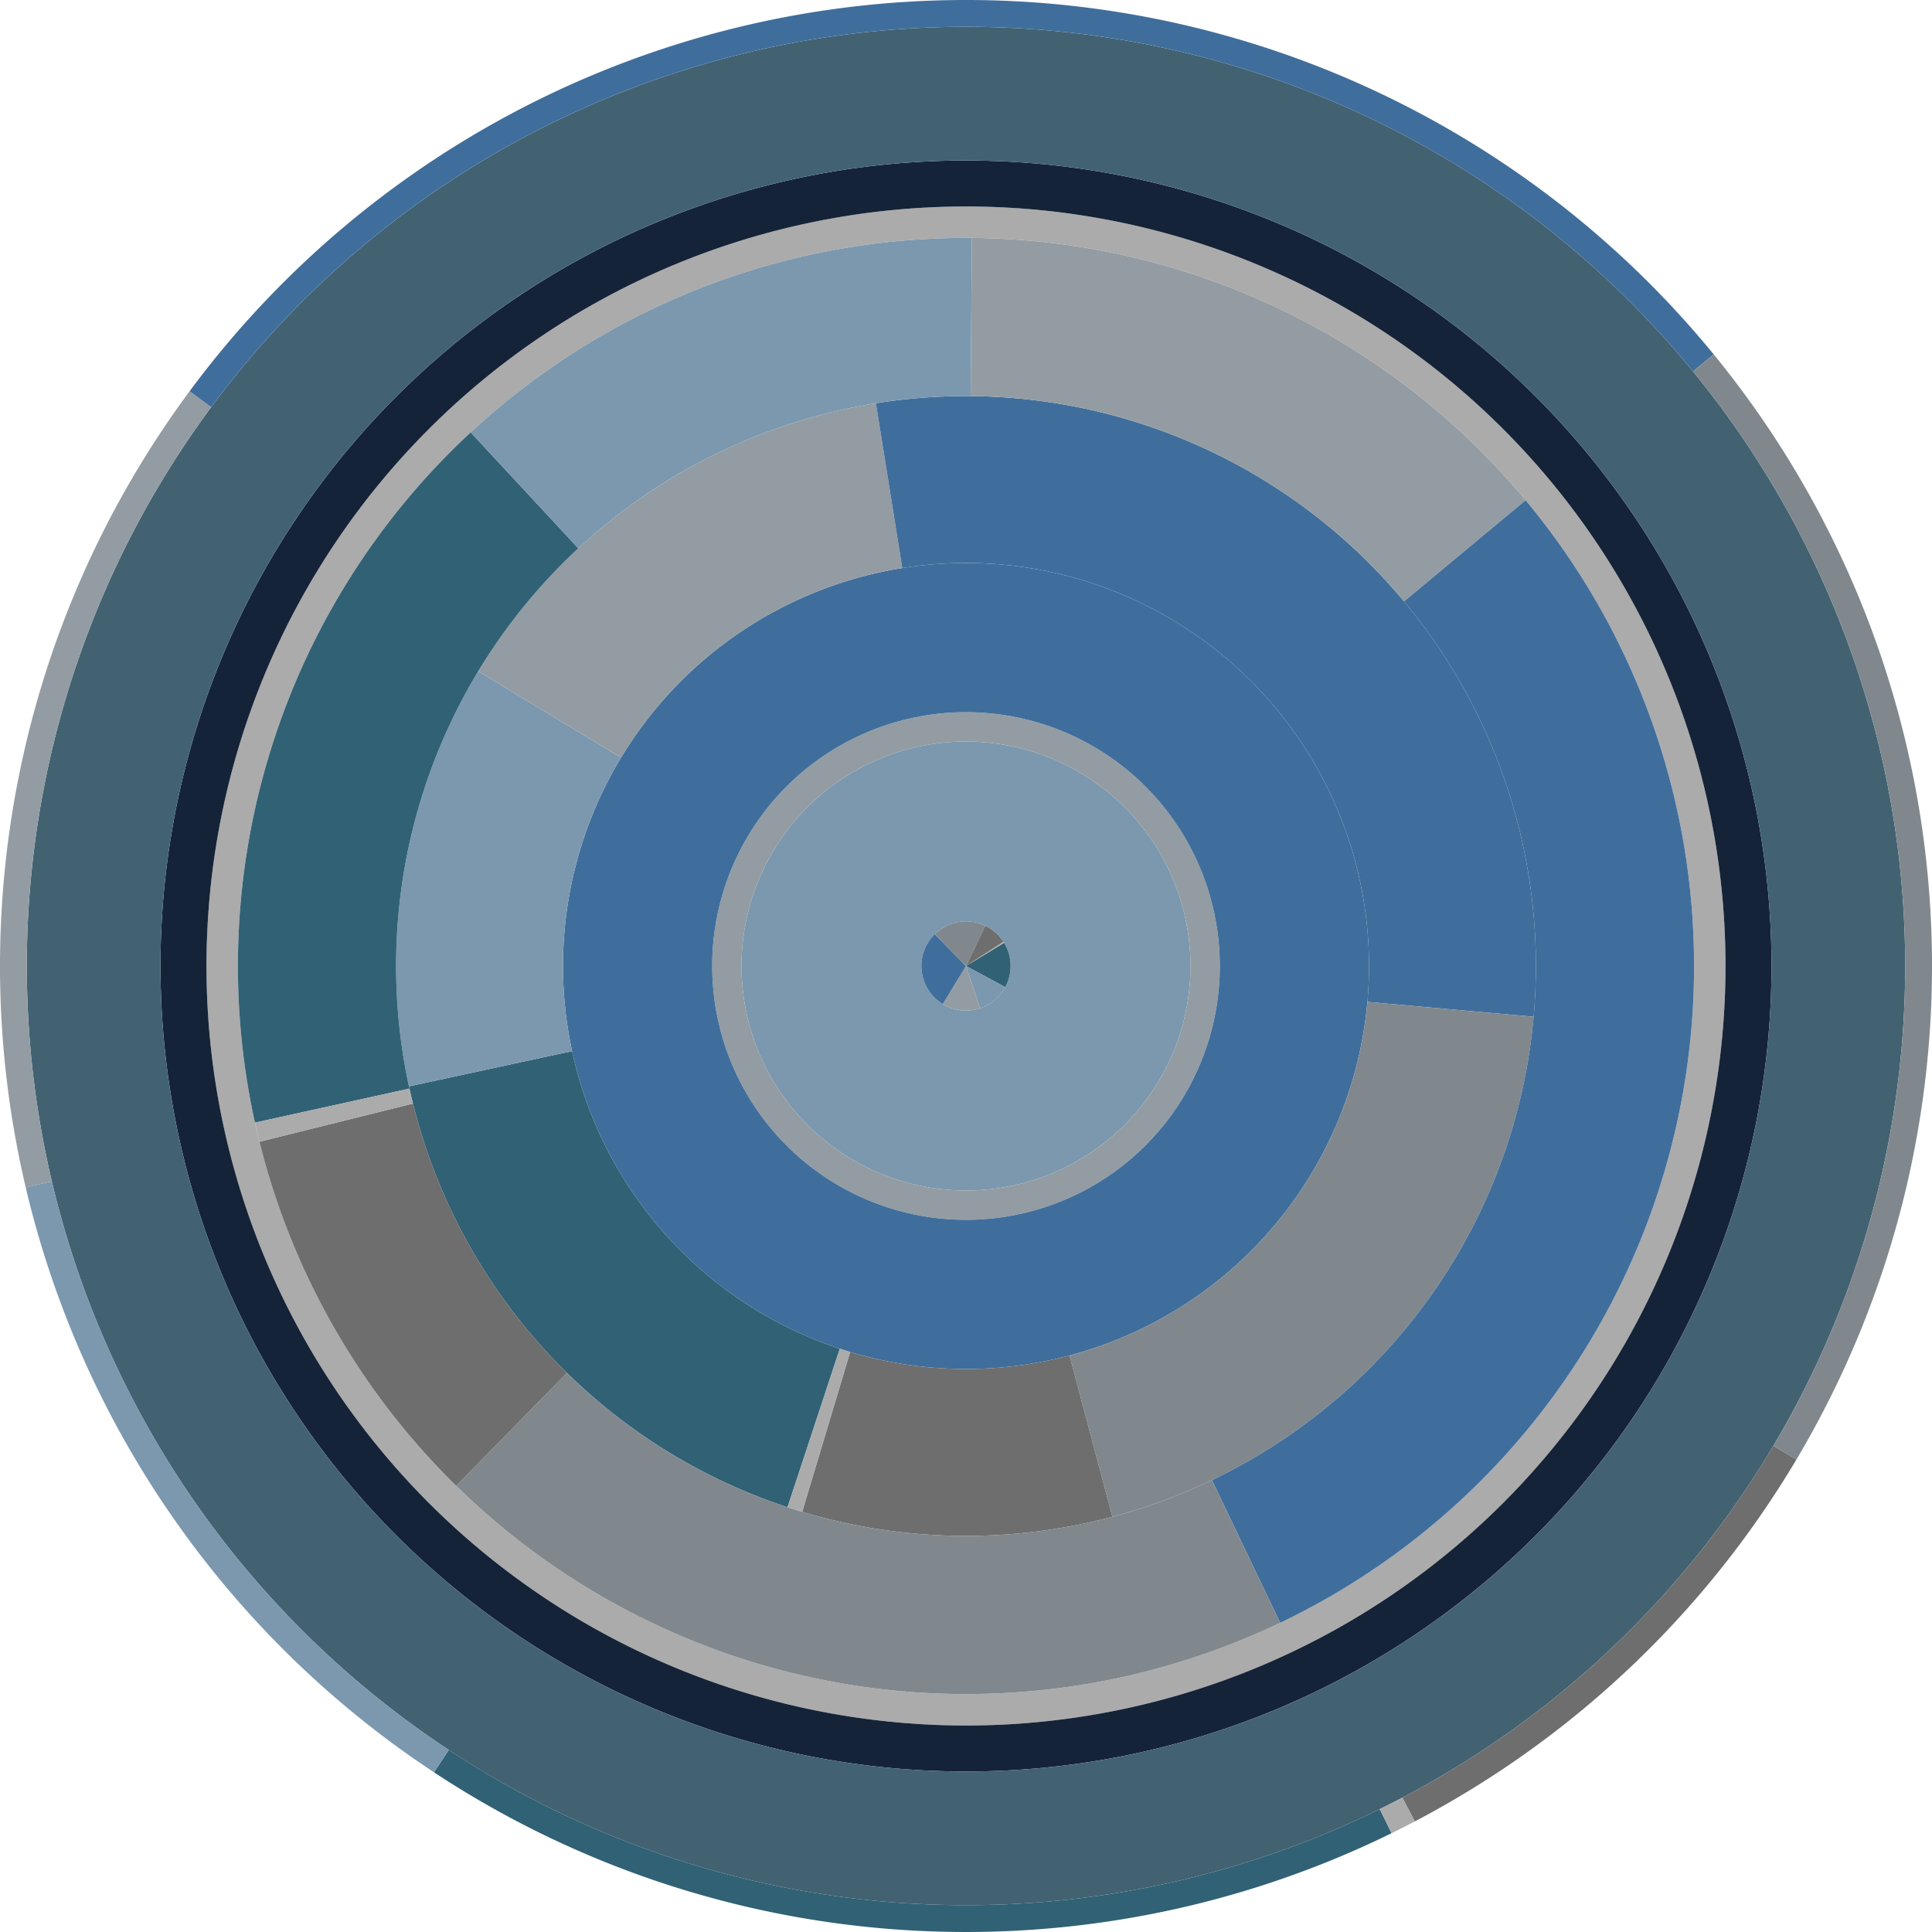<?xml version='1.0' encoding='UTF-8'?>
<svg viewBox="-2.8421709430404007E-14 -5.6843418860808015E-14 200 200" preserveAspectRatio="xMidYMid meet" xmlns="http://www.w3.org/2000/svg" xmlns:svg="http://www.w3.org/2000/svg"><g transform="translate(0.0, 0.0)"><path fill="#7b98af" d="M 123.237,100.0 a 23.237 23.237 0.0 1 1 -23.237,-23.237 a 23.237 23.237 0.0 0 1 23.237,23.237 z M 104.616,100.0 a 4.616 4.616 0.0 1 0 -4.616,4.616 a 4.616 4.616 0.0 0 0 4.616,-4.616 z"/><path fill="#939ca3" d="M 126.273,100.0 a 26.273 26.273 0.0 1 1 -26.273,-26.273 a 26.273 26.273 0.0 0 1 26.273,26.273 z M 123.237,100.0 a 23.237 23.237 0.0 1 0 -23.237,23.237 a 23.237 23.237 0.0 0 0 23.237,-23.237 z"/><path fill="#406e9c" d="M 141.72,100.0 a 41.72 41.72 0.0 1 1 -41.72,-41.72 a 41.72 41.72 0.0 0 1 41.72,41.72 z M 126.273,100.0 a 26.273 26.273 0.0 1 0 -26.273,26.273 a 26.273 26.273 0.0 0 0 26.273,-26.273 z"/><path fill="#ababab" d="M 178.624,100.0 a 78.624 78.624 0.0 1 1 -78.624,-78.624 a 78.624 78.624 0.0 0 1 78.624,78.624 z M 175.37,100.0 a 75.37 75.37 0.0 1 0 -75.37,75.37 a 75.37 75.37 0.0 0 0 75.37,-75.37 z"/><path fill="#152338" d="M 183.385,100.0 a 83.385 83.385 0.0 1 1 -83.385,-83.385 a 83.385 83.385 0.0 0 1 83.385,83.385 z M 178.624,100.0 a 78.624 78.624 0.0 1 0 -78.624,78.624 a 78.624 78.624 0.0 0 0 78.624,-78.624 z"/><path fill="#426272" d="M 197.224,100.0 a 97.224 97.224 0.0 1 1 -97.224,-97.224 a 97.224 97.224 0.0 0 1 97.224,97.224 z M 183.385,100.0 a 83.385 83.385 0.0 1 0 -83.385,83.385 a 83.385 83.385 0.0 0 0 83.385,-83.385 z"/><path fill="#316174" d="M 100.0,100.0 l 3.943 -2.4 a 4.616 4.616 0.0 0 1 0.124,4.584 l -4.067 -2.184 z"/><path fill="#7b98af" d="M 100.0,100.0 l 4.067 2.184 a 4.616 4.616 0.0 0 1 -2.607,2.196 l -1.46 -4.38 z"/><path fill="#939ca3" d="M 100.0,100.0 l 1.46 4.38 a 4.616 4.616 0.0 0 1 -3.86,-0.436 l 2.4 -3.943 z"/><path fill="#406e9c" d="M 100.0,100.0 l -2.4 3.943 a 4.616 4.616 0.0 0 1 -0.834,-7.238 l 3.234 3.295 z"/><path fill="#80888e" d="M 100.0,100.0 l -3.234 -3.295 a 4.616 4.616 0.0 0 1 5.224,-0.871 l -1.99 4.165 z"/><path fill="#6e6e6e" d="M 100.0,100.0 l 1.99 -4.165 a 4.616 4.616 0.0 0 1 1.887,1.66 l -3.877 2.506 z"/><path fill="#ababab" d="M 100.0,100.0 l 3.877 -2.506 a 4.616 4.616 0.0 0 1 0.066,0.105 l -3.943 2.4 z"/><path fill="#316174" d="M 86.934,139.622 l -5.41 16.407 a 58.997 58.997 0.0 0 1 -39.19,-43.568 l 16.886 -3.649 a 41.72 41.72 0.0 0 0 27.713,30.81 z"/><path fill="#7b98af" d="M 59.221,108.812 l -16.886 3.649 a 58.997 58.997 0.0 0 1 7.17,-42.969 l 14.787 8.934 a 41.72 41.72 0.0 0 0 -5.07,30.386 z"/><path fill="#939ca3" d="M 64.291,78.426 l -14.787 -8.934 a 58.997 58.997 0.0 0 1 41.169,-27.746 l 2.731 17.059 a 41.72 41.72 0.0 0 0 -29.113,19.621 z"/><path fill="#406e9c" d="M 93.404,58.804 l -2.731 -17.059 a 58.997 58.997 0.0 0 1 68.089,63.51 l -17.208 -1.539 a 41.72 41.72 0.0 0 0 -48.15,-44.912 z"/><path fill="#80888e" d="M 141.554,103.716 l 17.208 1.539 a 58.997 58.997 0.0 0 1 -43.609,51.762 l -4.437 -16.697 a 41.72 41.72 0.0 0 0 30.838,-36.605 z"/><path fill="#6e6e6e" d="M 110.716,140.321 l 4.437 16.697 a 58.997 58.997 0.0 0 1 -32.112,-0.511 l 4.966 -16.547 a 41.72 41.72 0.0 0 0 22.709,0.361 z"/><path fill="#ababab" d="M 88.007,139.959 l -4.966 16.547 a 58.997 58.997 0.0 0 1 -1.517,-0.478 l 5.41 -16.407 a 41.72 41.72 0.0 0 0 1.073,0.338 z"/><path fill="#316174" d="M 42.385,112.692 l -15.991 3.522 a 75.37 75.37 0.0 0 1 22.332,-71.456 l 11.139 12.001 a 58.997 58.997 0.0 0 0 -17.48,55.932 z"/><path fill="#7b98af" d="M 59.865,56.759 l -11.139 -12.001 a 75.37 75.37 0.0 0 1 51.887,-20.126 l -0.133 16.373 a 58.997 58.997 0.0 0 0 -40.615,15.754 z"/><path fill="#939ca3" d="M 100.48,41.005 l 0.133 -16.373 a 75.37 75.37 0.0 0 1 57.318,27.154 l -12.585 10.474 a 58.997 58.997 0.0 0 0 -44.866,-21.255 z"/><path fill="#406e9c" d="M 145.346,62.26 l 12.585 -10.474 a 75.37 75.37 0.0 0 1 -25.409,116.207 l -7.065 -14.771 a 58.997 58.997 0.0 0 0 19.889,-90.961 z"/><path fill="#80888e" d="M 125.457,153.221 l 7.065 14.771 a 75.37 75.37 0.0 0 1 -85.297,-14.182 l 11.465 -11.69 a 58.997 58.997 0.0 0 0 66.767,11.101 z"/><path fill="#6e6e6e" d="M 58.69,142.12 l -11.465 11.69 a 75.37 75.37 0.0 0 1 -20.367,-35.618 l 15.89 -3.952 a 58.997 58.997 0.0 0 0 15.943,27.88 z"/><path fill="#ababab" d="M 42.748,114.24 l -15.89 3.952 a 75.37 75.37 0.0 0 1 -0.464,-1.978 l 15.991 -3.522 a 58.997 58.997 0.0 0 0 0.363,1.549 z"/><path fill="#316174" d="M 142.834,187.28 l 1.223 2.492 a 100.0 100.0 0.0 0 1 -99.128,-6.303 l 1.529 -2.317 a 97.224 97.224 0.0 0 0 96.377,6.128 z"/><path fill="#7b98af" d="M 46.457,181.152 l -1.529 2.317 a 100.0 100.0 0.0 0 1 -42.266,-60.547 l 2.702 -0.636 a 97.224 97.224 0.0 0 0 41.093,58.866 z"/><path fill="#939ca3" d="M 5.365,122.286 l -2.702 0.636 a 100.0 100.0 0.0 0 1 16.965,-82.423 l 2.231 1.652 a 97.224 97.224 0.0 0 0 -16.494,80.135 z"/><path fill="#406e9c" d="M 21.859,42.151 l -2.231 -1.652 a 100.0 100.0 0.0 0 1 157.777,-3.811 l -2.149 1.757 a 97.224 97.224 0.0 0 0 -153.398,3.705 z"/><path fill="#80888e" d="M 175.257,38.446 l 2.149 -1.757 a 100.0 100.0 0.0 0 1 8.557,114.405 l -2.386 -1.418 a 97.224 97.224 0.0 0 0 -8.319,-111.229 z"/><path fill="#6e6e6e" d="M 183.576,149.675 l 2.386 1.418 a 100.0 100.0 0.0 0 1 -39.501,37.458 l -1.29 -2.458 a 97.224 97.224 0.0 0 0 38.405,-36.419 z"/><path fill="#ababab" d="M 145.171,186.093 l 1.29 2.458 a 100.0 100.0 0.0 0 1 -2.404,1.22 l -1.223 -2.492 a 97.224 97.224 0.0 0 0 2.337,-1.186 z"/></g></svg>